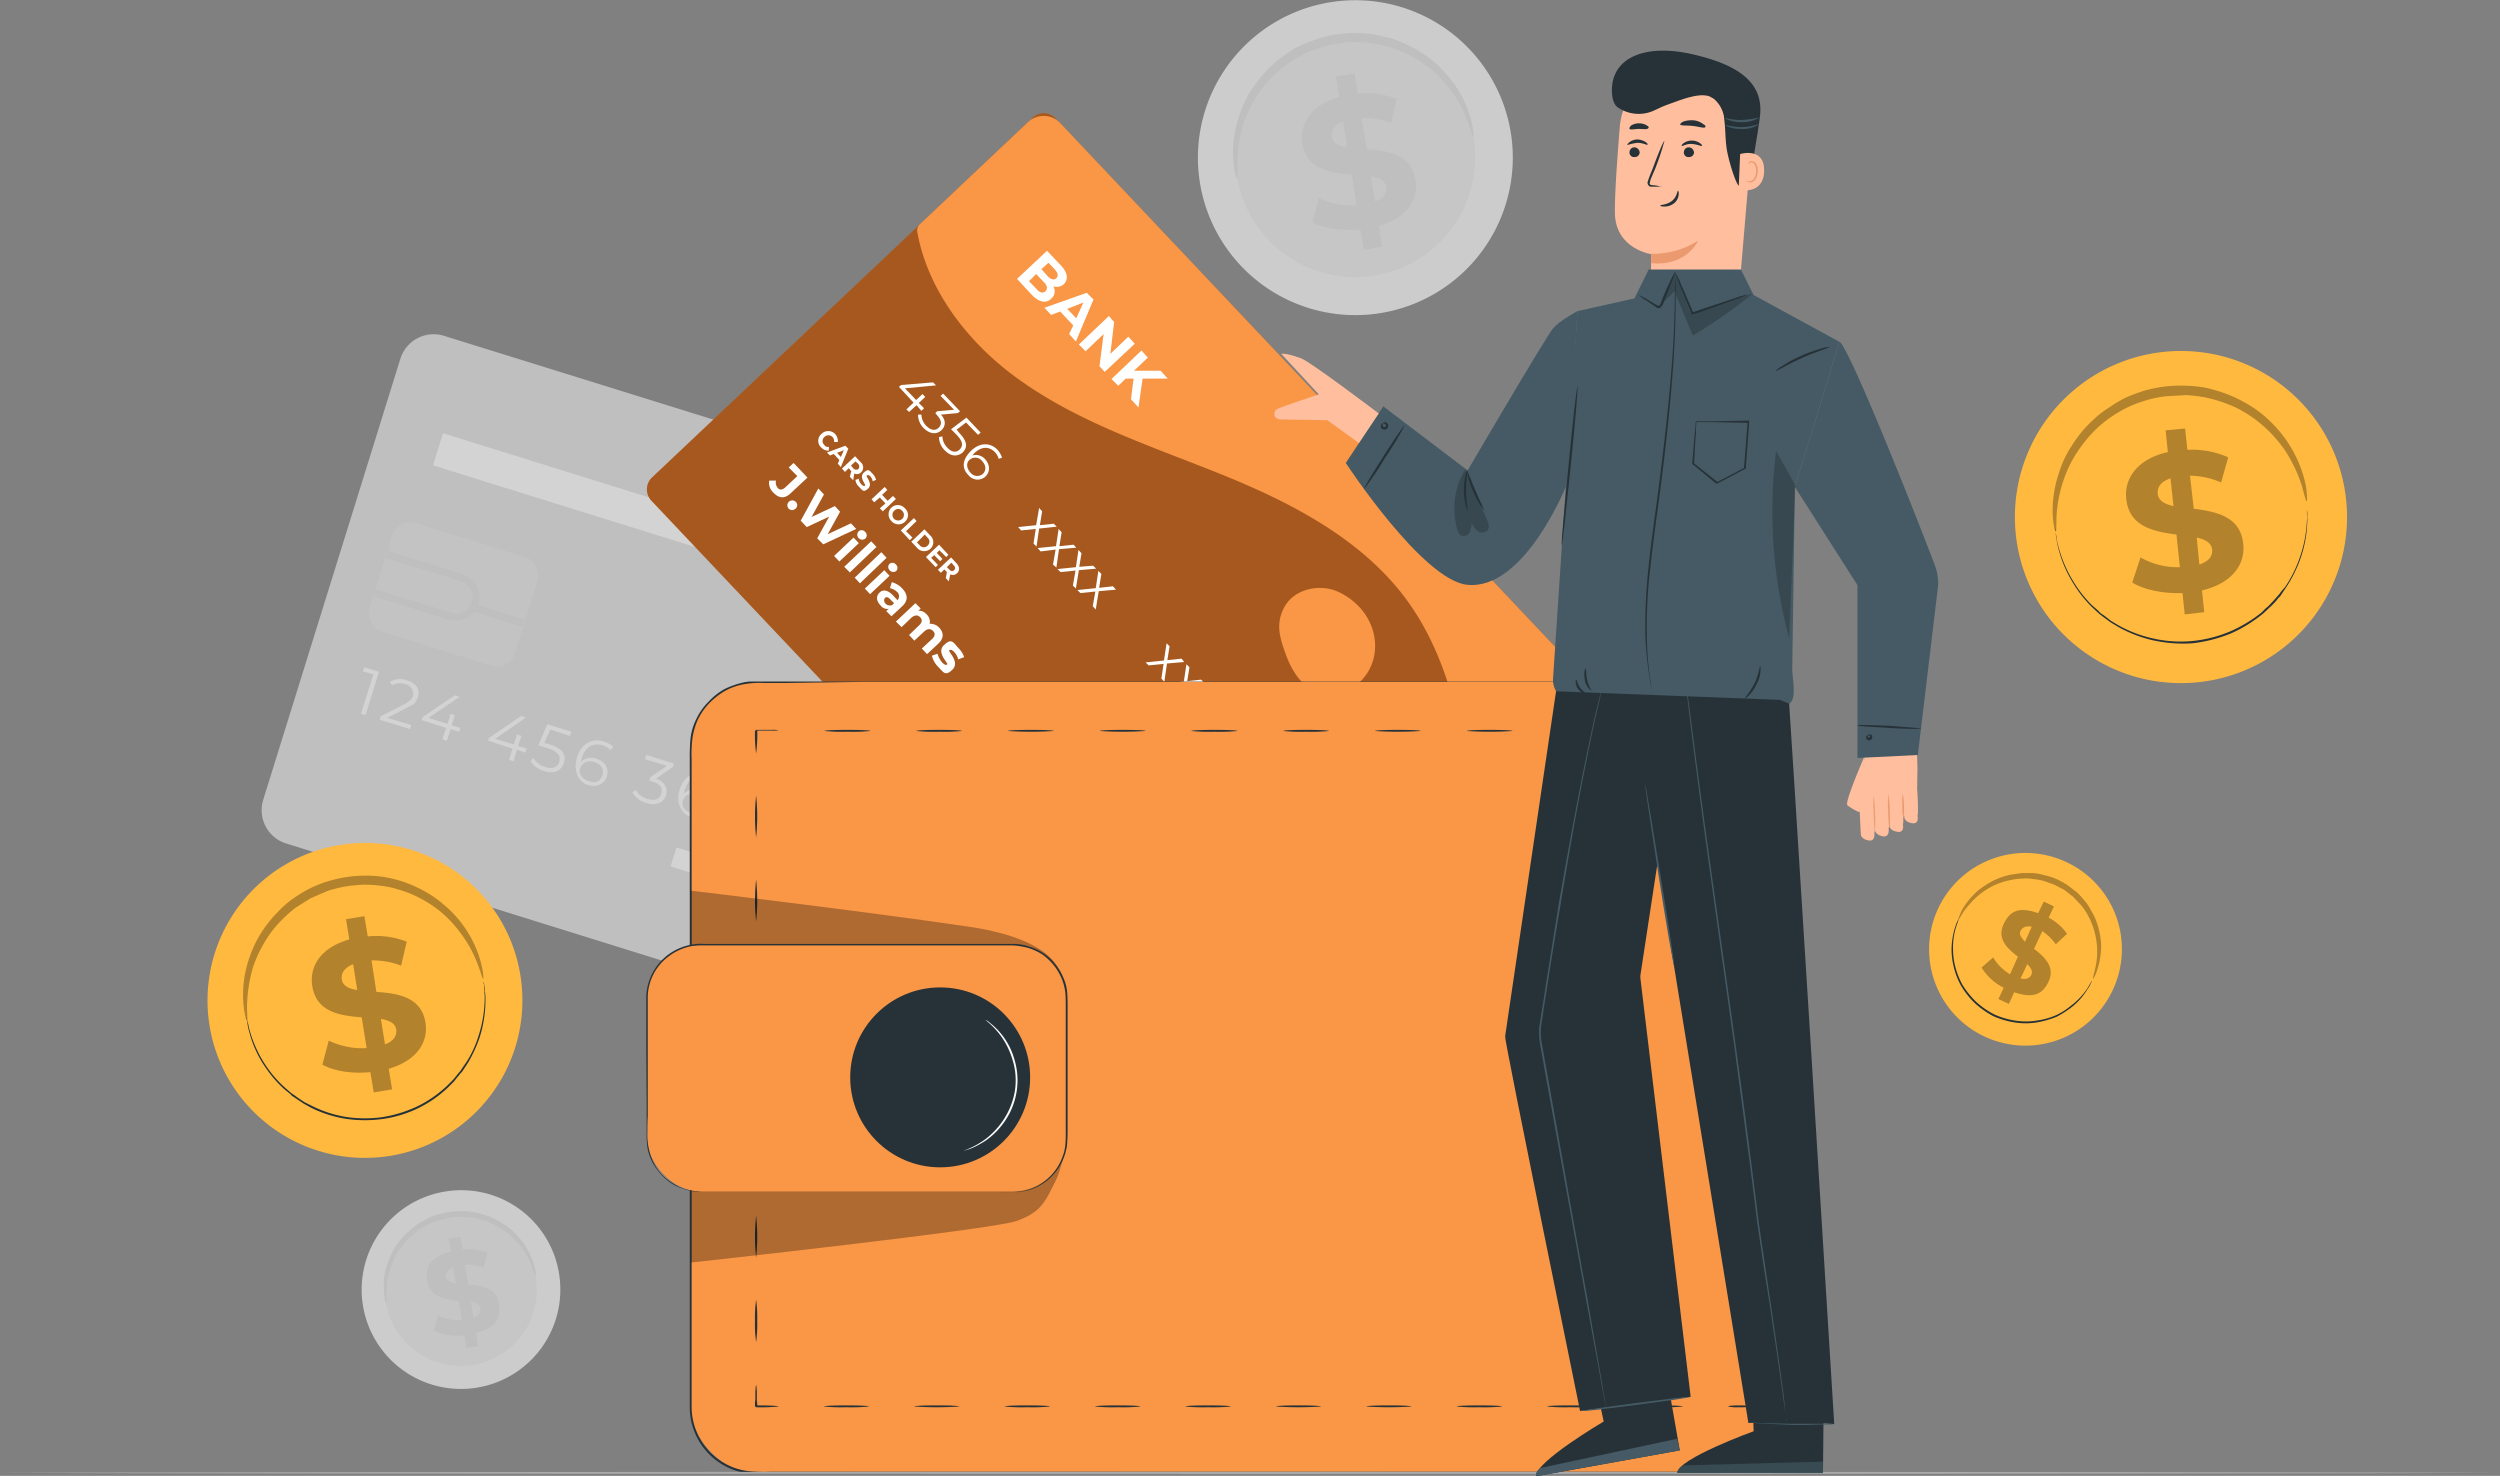 <svg xmlns="http://www.w3.org/2000/svg" viewBox="0 0 666.9 393.7"><rect x="0" y="0" width="666.9" height="393.7" fill="#808080" stroke="none"/><g id="Background_Complete" data-name="Background Complete"><g style="opacity:0.65"><path d="M444.6,91.2A42,42,0,1,1,397,55.8,42,42,0,0,1,444.6,91.2Z" transform="translate(-41.5 -55.3)" style="fill:#f5f5f5"/><path d="M434.7,92.6a32,32,0,1,1-36.3-27A32,32,0,0,1,434.7,92.6Z" transform="translate(-41.5 -55.3)" style="fill:#ebebeb"/><path d="M434.5,91.6c-.2.1-.5-1.3-1.4-3.6a31.6,31.6,0,0,0-5-9.2,35.5,35.5,0,0,0-5.1-5.2,31.9,31.9,0,0,0-7-4.3,28.6,28.6,0,0,0-4.1-1.5,34.1,34.1,0,0,0-4.6-1,35.9,35.9,0,0,0-4.7-.3,38.7,38.7,0,0,0-4.9.5,24.2,24.2,0,0,0-4.8,1.3,21.7,21.7,0,0,0-4.4,1.9,25.5,25.5,0,0,0-3.9,2.4,24.6,24.6,0,0,0-3.4,2.9,30.3,30.3,0,0,0-5.1,6.5,34,34,0,0,0-3,6.5,34.8,34.8,0,0,0-1.5,10.4c0,2.5.1,3.9-.1,3.9s-.6-1.3-.9-3.9a29.7,29.7,0,0,1,.9-10.9,33,33,0,0,1,2.8-7,34.5,34.5,0,0,1,5.3-7.1,25.9,25.9,0,0,1,3.5-3.1,30.7,30.7,0,0,1,4.2-2.8,34.5,34.5,0,0,1,4.8-2,29.6,29.6,0,0,1,5.1-1.4,32.7,32.7,0,0,1,5.3-.5,44.1,44.1,0,0,1,5.2.3l4.9,1.1a33.8,33.8,0,0,1,4.4,1.8,32.5,32.5,0,0,1,7.4,4.8,38,38,0,0,1,5.1,5.7,28.4,28.4,0,0,1,4.5,9.9C434.6,90.2,434.7,91.6,434.5,91.6Z" transform="translate(-41.5 -55.3)" style="fill:#e0e0e0"/><path d="M409.3,115.6l.9,5.5-4.9.8-.9-5.4c-4.9.5-9.8-.3-12.8-1.9l1.7-6.5a19.7,19.7,0,0,0,10.1,2l-1.3-8.2c-5.7-.5-12-1.3-13.2-8.3-.8-5.2,2.3-10.3,9.9-12.4l-.9-5.5,4.9-.8.9,5.4a22,22,0,0,1,10.4,1.4l-1.5,6.4a20.5,20.5,0,0,0-7.9-1.3l1.4,8.3c5.6.4,11.9,1.3,13,8.2C419.9,108.4,416.9,113.4,409.3,115.6Zm-8.4-20.9-1.1-7c-2.5,1-3.3,2.6-3,4.2S398.7,94.3,400.9,94.7Zm10.4,10.5c-.3-1.8-1.9-2.5-4.1-2.9l1.1,6.8C410.7,108.2,411.5,106.7,411.3,105.2Z" transform="translate(-41.5 -55.3)" style="fill:#e0e0e0"/></g><g style="opacity:0.65"><path d="M308.4,339.7,117.8,280.3a9.3,9.3,0,0,1-6.1-11.6L148.3,151a9.3,9.3,0,0,1,11.7-6.1l190.6,59.3a9.3,9.3,0,0,1,6.1,11.6L320,333.6A9.3,9.3,0,0,1,308.4,339.7Z" transform="translate(-41.5 -55.3)" style="fill:#e0e0e0"/><path d="M318.9,228.9a15,15,0,1,1-9.9-18.8A14.9,14.9,0,0,1,318.9,228.9Z" transform="translate(-41.5 -55.3)" style="fill:#fff"/><path d="M320,245.4a12.7,12.7,0,0,1-2.8-.6,15.7,15.7,0,0,1,9.3-29.9,15.6,15.6,0,0,1,10.3,19.6,15.2,15.2,0,0,1-7.6,9.2A15.7,15.7,0,0,1,320,245.4Zm3.7-29.9a14.4,14.4,0,0,0-6.1,28.1,14.1,14.1,0,0,0,11-1,14.6,14.6,0,0,0,7.1-8.5h0a14.6,14.6,0,0,0-9.5-18.1Z" transform="translate(-41.5 -55.3)" style="fill:#fff"/><path d="M142.6,234.5,139,246.1l-1.2-.4,3.3-10.5-2.8-.8.4-1.1Z" transform="translate(-41.5 -55.3)" style="fill:#fff"/><path d="M151.2,248.7l-.3,1.1-8.1-2.5.2-.9,6.3-3.2c1.7-.9,2.2-1.6,2.4-2.4s-.2-2.4-2-3a4.5,4.5,0,0,0-3.6.3l-.6-.9a5.2,5.2,0,0,1,4.6-.4c2.4.7,3.5,2.4,2.9,4.3s-1,2-3,3l-5.2,2.7Z" transform="translate(-41.5 -55.3)" style="fill:#fff"/><path d="M164,250.5l-2.3-.7-1,3.1-1.2-.4,1-3-6.5-2.1.2-.8,8.6-5.8,1.3.4-8.3,5.6,5.1,1.6.8-2.7,1.1.4-.8,2.7,2.3.7Z" transform="translate(-41.5 -55.3)" style="fill:#fff"/><path d="M181.7,256.1l-2.3-.8-.9,3.1-1.2-.4.9-3-6.5-2.1.3-.8,8.5-5.8,1.3.4-8.2,5.7,5,1.5.8-2.7,1.2.4-.9,2.7,2.3.7Z" transform="translate(-41.5 -55.3)" style="fill:#fff"/><path d="M191.9,258.8c-.6,2-2.4,3.1-5.2,2.2a6.3,6.3,0,0,1-3.7-2.7l.8-.8a5.1,5.1,0,0,0,3.2,2.4c1.9.7,3.3,0,3.7-1.4s-.2-2.7-3.1-3.6l-2.5-.8,2.4-5.6,6.4,2-.4,1.1-5.2-1.7-1.6,3.6,1.5.4C191.7,255,192.6,256.8,191.9,258.8Z" transform="translate(-41.5 -55.3)" style="fill:#fff"/><path d="M203.4,262.4c-.7,2.1-2.8,3-5.1,2.3s-4-3.6-2.9-7.3,4-5.3,7.1-4.3a5.1,5.1,0,0,1,2.6,1.5l-.8.8a4.4,4.4,0,0,0-2.1-1.3c-2.5-.7-4.6.4-5.5,3.5l-.3,1a3.9,3.9,0,0,1,4.2-.9C202.9,258.4,204,260.2,203.4,262.4Zm-1.2-.4c.5-1.5-.3-2.8-2.1-3.4s-3.3.2-3.8,1.6.3,2.8,2.3,3.5S201.7,263.6,202.2,262Z" transform="translate(-41.5 -55.3)" style="fill:#fff"/><path d="M219.2,267.4c-.6,1.9-2.5,3-5.3,2.1a6.1,6.1,0,0,1-3.7-2.8l.9-.7a4.9,4.9,0,0,0,3.1,2.4c2,.6,3.3.1,3.7-1.4s-.2-2.6-2.4-3.2l-.8-.3.3-.9,4.4-3-5.9-1.8.4-1.1,7.4,2.3-.3.9-4.5,3.1C218.9,263.9,219.7,265.6,219.2,267.4Z" transform="translate(-41.5 -55.3)" style="fill:#fff"/><path d="M230.8,270.9c-.7,2.2-2.8,3-5.1,2.3s-4-3.6-2.9-7.2,4-5.4,7.2-4.4a5.3,5.3,0,0,1,2.5,1.5l-.8.8a3.4,3.4,0,0,0-2.1-1.2c-2.4-.8-4.5.3-5.5,3.4l-.3,1a3.9,3.9,0,0,1,4.2-.9C230.3,266.9,231.5,268.8,230.8,270.9Zm-1.2-.3c.5-1.6-.3-2.9-2.1-3.4s-3.3.1-3.8,1.6.3,2.8,2.3,3.4S229.1,272.1,229.6,270.6Z" transform="translate(-41.5 -55.3)" style="fill:#fff"/><path d="M244,266.1l-.3.8-8.2,9.2-1.3-.4,8.1-9-6-1.8-.7,2.1-1.1-.3,1-3.3Z" transform="translate(-41.5 -55.3)" style="fill:#fff"/><path d="M260.5,271.2l-.3.9-8.1,9.2-1.3-.4,8-9-5.9-1.9-.7,2.2-1.2-.4,1-3.2Z" transform="translate(-41.5 -55.3)" style="fill:#fff"/><path d="M269.3,283.1c-.7,2.1-2.8,2.8-5.5,1.9s-4.1-2.6-3.5-4.7a3,3,0,0,1,3.1-2.1,2.7,2.7,0,0,1-1-3.1c.6-1.9,2.6-2.6,5-1.8s3.7,2.4,3.1,4.3a2.7,2.7,0,0,1-2.6,2A3,3,0,0,1,269.3,283.1Zm-1.2-.4c.4-1.4-.5-2.7-2.6-3.3s-3.5-.1-4,1.3.5,2.7,2.6,3.3S267.6,284.2,268.1,282.7Zm-2.3-4.3c1.8.6,3.1.1,3.5-1.1s-.5-2.5-2.2-3-3.1-.1-3.5,1.2S264,277.9,265.8,278.4Z" transform="translate(-41.5 -55.3)" style="fill:#fff"/><path d="M281.3,284c-1.2,3.9-4,5.3-7.1,4.3a5.6,5.6,0,0,1-2.6-1.5l.8-.8a3.7,3.7,0,0,0,2.1,1.2c2.5.8,4.6-.3,5.6-3.4.1-.3.1-.6.2-1a3.8,3.8,0,0,1-4.1.9c-2.3-.7-3.5-2.6-2.9-4.7a3.9,3.9,0,0,1,5.1-2.3C281.5,277.7,282.5,280.3,281.3,284Zm-.9-2.9c.4-1.2-.3-2.8-2.3-3.4a2.7,2.7,0,0,0-3.6,1.7c-.4,1.5.4,2.8,2.2,3.4S280,282.6,280.4,281.1Z" transform="translate(-41.5 -55.3)" style="fill:#fff"/><path d="M294.8,281.9l-3.6,11.6-1.2-.4,3.3-10.5-2.7-.8.3-1.1Z" transform="translate(-41.5 -55.3)" style="fill:#fff"/><path d="M303.5,296.1l-.4,1.1-8.1-2.5.3-.9,6.3-3.2c1.7-.9,2.1-1.6,2.4-2.4s-.3-2.4-2-3a4.4,4.4,0,0,0-3.6.3l-.6-1a5.5,5.5,0,0,1,4.6-.3c2.3.7,3.5,2.4,2.9,4.3s-1,2-3.1,3l-5.1,2.7Z" transform="translate(-41.5 -55.3)" style="fill:#fff"/><path d="M314.5,297.1c-.6,1.9-2.4,3-5.2,2.1a6.1,6.1,0,0,1-3.7-2.8l.8-.7a5.1,5.1,0,0,0,3.2,2.4c1.9.6,3.3.1,3.7-1.4s-.2-2.6-2.4-3.3l-.8-.2.3-.9,4.4-3-5.9-1.8.3-1.1,7.5,2.3-.3.9-4.6,3.1C314.3,293.6,315.1,295.2,314.5,297.1Z" transform="translate(-41.5 -55.3)" style="fill:#fff"/><rect x="264.9" y="249.7" width="5.3" height="97.01" transform="translate(-138.3 409.8) rotate(-72.7)" style="fill:#fff"/><rect x="284.4" y="290.4" width="5.3" height="49.76" transform="translate(-140.9 440.3) rotate(-72.7)" style="fill:#fff"/><g style="opacity:0.5"><rect x="142.2" y="198.7" width="40.7" height="30.41" rx="5" transform="translate(29.4 -94) rotate(17.3)" style="fill:#ebebeb"/></g><path d="M141.1,214.3l.6-1.8,20,6.2a4.4,4.4,0,1,0,2.6-8.4l-20-6.2.6-1.9,20,6.3a6.3,6.3,0,0,1,4.2,7.9,6.5,6.5,0,0,1-8,4.2Z" transform="translate(-41.5 -55.3)" style="fill:#e0e0e0"/><rect x="174" y="211" width="2" height="14.39" transform="matrix(0.3, -0.95, 0.95, 0.3, -127, 264.9)" style="fill:#e0e0e0"/><rect x="156" y="186.2" width="104.7" height="8.98" transform="translate(24.6 -108.6) rotate(17.3)" style="fill:#fff"/></g><g style="opacity:0.65"><path d="M190.7,395.5a26.5,26.5,0,1,1-30.1-22.4A26.4,26.4,0,0,1,190.7,395.5Z" transform="translate(-41.5 -55.3)" style="fill:#f5f5f5"/><path d="M184.5,396.4a20.3,20.3,0,1,1-23-17.1A20.3,20.3,0,0,1,184.5,396.4Z" transform="translate(-41.5 -55.3)" style="fill:#ebebeb"/><path d="M184.4,395.8a11.5,11.5,0,0,1-.9-2.4,25,25,0,0,0-3.2-5.8,20.7,20.7,0,0,0-7.6-5.9,11.7,11.7,0,0,0-2.6-1,15,15,0,0,0-2.9-.6,15.1,15.1,0,0,0-3-.2,15.5,15.5,0,0,0-3.1.3l-3.1.8a13.1,13.1,0,0,0-2.7,1.2,20.7,20.7,0,0,0-2.5,1.5l-2.2,1.9a19.5,19.5,0,0,0-5,8.2,20.2,20.2,0,0,0-1,6.6c0,1.5.1,2.4-.1,2.4s-.4-.8-.5-2.4a17.4,17.4,0,0,1,.5-6.9,26.3,26.3,0,0,1,1.8-4.5,22,22,0,0,1,3.3-4.4l2.3-2a14.5,14.5,0,0,1,2.6-1.7,20.2,20.2,0,0,1,3-1.4l3.3-.8a18.4,18.4,0,0,1,3.3-.3,12,12,0,0,1,3.3.2,15.5,15.5,0,0,1,3.1.7,13.6,13.6,0,0,1,2.8,1.1,22.2,22.2,0,0,1,4.7,3,25.9,25.9,0,0,1,3.2,3.6,18.8,18.8,0,0,1,2.9,6.3A5.3,5.3,0,0,1,184.4,395.8Z" transform="translate(-41.5 -55.3)" style="fill:#e0e0e0"/><path d="M168.5,410.9l.5,3.5-3.1.5-.5-3.4a15.8,15.8,0,0,1-8.2-1.2l1.1-4.1a12.3,12.3,0,0,0,6.4,1.2l-.8-5.1c-3.6-.3-7.6-.9-8.4-5.3s1.5-6.5,6.3-7.9l-.6-3.4,3.1-.5.6,3.4a14.3,14.3,0,0,1,6.6.9l-1,4a12.8,12.8,0,0,0-5-.8l.9,5.3c3.6.2,7.5.8,8.2,5.1S173.2,409.6,168.5,410.9Zm-5.4-13.2-.7-4.4c-1.5.6-2.1,1.6-1.9,2.6S161.7,397.5,163.1,397.7Zm6.6,6.6c-.2-1.1-1.2-1.5-2.6-1.8l.7,4.3C169.3,406.2,169.8,405.3,169.7,404.3Z" transform="translate(-41.5 -55.3)" style="fill:#e0e0e0"/></g></g><g id="Credit_Card" data-name="Credit Card"><path d="M370,352.5,215.2,188.8a4.4,4.4,0,0,1,.2-6.1L317,86.7a4.2,4.2,0,0,1,6.1.2L477.8,250.6a4.3,4.3,0,0,1-.1,6.1l-101.6,96A4.4,4.4,0,0,1,370,352.5Z" transform="translate(-41.5 -55.3)" style="fill:#ed7d2b"/><g style="opacity:0.3"><path d="M370,352.5,215.2,188.8a4.4,4.4,0,0,1,.2-6.1L317,86.7a4.2,4.2,0,0,1,6.1.2L477.8,250.6a4.3,4.3,0,0,1-.1,6.1l-101.6,96A4.4,4.4,0,0,1,370,352.5Z" transform="translate(-41.5 -55.3)"/></g><path d="M476.7,249.4,324.2,88a6.1,6.1,0,0,0-8.4-.2l-28.9,27.3a2.3,2.3,0,0,0-.7,2.1c2.9,16.2,14.4,30.6,28.2,40.1,16.6,11.6,36.3,17.7,55,25.4s37.5,17.9,48.8,34.7,13.1,35.7,18.4,54a117.7,117.7,0,0,0,5.5,14.6,2.4,2.4,0,0,0,3.8.7l30.6-28.9A5.9,5.9,0,0,0,476.7,249.4Z" transform="translate(-41.5 -55.3)" style="fill:#f99746"/><path d="M321.9,135c-1.3,1.3-3.2,1-5.2-1.1l-3.9-4.2,8-7.5,3.7,3.9c1.9,2,2,3.8.8,5a2.9,2.9,0,0,1-2.8.6A2.6,2.6,0,0,1,321.9,135Zm-.7-9.6-1.9,1.7L321,129c.9.9,1.7,1.1,2.3.5s.4-1.4-.4-2.3Zm-.8,7.6c.6-.7.5-1.5-.4-2.4l-2.1-2.2-1.9,1.9,2,2.1Q319.3,133.9,320.4,133Z" transform="translate(-41.5 -55.3)" style="fill:#fff"/><path d="M327.8,142.1l-3.5-3.7-2.4.9-1.8-1.9,11.3-4,1.8,1.8-4.7,11.2-1.8-2Zm.8-1.9,1.9-4.2-4.3,1.7Z" transform="translate(-41.5 -55.3)" style="fill:#fff"/><path d="M344.2,147l-8,7.5-1.4-1.5,1.1-8.6-4.8,4.6-1.8-1.8,8-7.6,1.4,1.6-1,8.5,4.8-4.6Z" transform="translate(-41.5 -55.3)" style="fill:#fff"/><path d="M343.9,156.3h-2.1l-2,1.9-1.8-1.8,8-7.6,1.7,1.9-3.7,3.5h7.1l1.9,2.1h-6.7l-1.1,7.7-2-2.2Z" transform="translate(-41.5 -55.3)" style="fill:#fff"/><path d="M287.3,164.9l-1.3-1.5-2,1.8-.7-.7,1.9-1.8-3.9-4.2.6-.5,8.5-.7.8.8-8.3.8,3,3.1,1.7-1.6.7.8-1.7,1.6,1.4,1.4Z" transform="translate(-41.5 -55.3)" style="fill:#fff"/><path d="M292.6,170.1c-1.2,1.1-3,1.1-4.7-.6a5,5,0,0,1-1.5-3.6h.9a4.4,4.4,0,0,0,1.3,3c1.2,1.2,2.4,1.4,3.3.5s.8-2-.4-3.3l-.5-.6.5-.5,4.5-.4-3.6-3.7.7-.6,4.5,4.7-.6.5-4.5.4C293.9,167.4,293.8,169,292.6,170.1Z" transform="translate(-41.5 -55.3)" style="fill:#fff"/><path d="M298.3,176c-1.3,1.1-3.1,1.2-4.8-.6a4.9,4.9,0,0,1-1.5-3.5l.9-.2a4.4,4.4,0,0,0,1.3,3c1.2,1.3,2.4,1.4,3.3.5s1-2-.8-3.9l-1.5-1.5,4.1-3.1,3.8,4-.7.6-3.2-3.3-2.5,1.9.8,1C299.6,173.1,299.6,174.7,298.3,176Z" transform="translate(-41.5 -55.3)" style="fill:#fff"/><path d="M304.4,182.4a3.1,3.1,0,0,1-4.6-.4c-1.9-1.9-1.5-4.3.8-6.5s5.1-2.2,7-.2a5.7,5.7,0,0,1,1.2,2.1l-.9.3a4.1,4.1,0,0,0-1-1.8c-1.5-1.5-3.5-1.6-5.5.3l-.5.6a3.3,3.3,0,0,1,3.4,1C305.6,179.3,305.7,181.1,304.4,182.4Zm-.7-.7c.9-.9.9-2.2-.2-3.4a2.3,2.3,0,0,0-3.4-.3c-.8.7-.9,2.1.3,3.4A2.3,2.3,0,0,0,303.7,181.7Z" transform="translate(-41.5 -55.3)" style="fill:#fff"/><path d="M317.2,200.3l.6-3.9-3.9.4-.8-.9,4.8-.5.8-4.6.8.9-.6,3.7,3.7-.4.8.8-4.7.5-.7,4.8Z" transform="translate(-41.5 -55.3)" style="fill:#fff"/><path d="M322.4,205.9l.7-4-4,.5-.8-.9,4.9-.5.7-4.6.8.9-.6,3.7,3.8-.4.7.8-4.6.4-.7,4.9Z" transform="translate(-41.5 -55.3)" style="fill:#fff"/><path d="M327.7,211.5l.7-4-4,.4-.8-.8,4.9-.5.7-4.6.8.9-.6,3.6,3.7-.3.8.8-4.6.4-.8,4.9Z" transform="translate(-41.5 -55.3)" style="fill:#fff"/><path d="M333,217l.7-3.9-4,.4-.8-.8,4.9-.5.7-4.6.8.8-.6,3.7,3.7-.4.8.9-4.6.4-.8,4.9Z" transform="translate(-41.5 -55.3)" style="fill:#fff"/><path d="M351.3,236.3l.6-3.9-4,.4-.8-.8,4.9-.5.7-4.6.8.8-.6,3.7,3.8-.4.7.9-4.6.4-.7,4.9Z" transform="translate(-41.5 -55.3)" style="fill:#fff"/><path d="M356.5,241.9l.7-3.9-4,.4-.8-.8,4.9-.5.7-4.6.8.8-.6,3.7,3.7-.4.8.8-4.6.5-.8,4.9Z" transform="translate(-41.5 -55.3)" style="fill:#fff"/><path d="M361.8,247.5l.7-3.9-4,.4-.8-.8,4.9-.5.7-4.6.8.8-.6,3.7,3.7-.4.8.8-4.6.5-.8,4.9Z" transform="translate(-41.5 -55.3)" style="fill:#fff"/><path d="M367.1,253.1l.6-3.9-3.9.4-.8-.9,4.9-.4.7-4.6.8.8-.6,3.7,3.7-.4.8.8-4.7.5-.7,4.8Z" transform="translate(-41.5 -55.3)" style="fill:#fff"/><path d="M390.8,263.5l-7.3,6.9-.7-.7,6.6-6.3-1.6-1.8.7-.6Z" transform="translate(-41.5 -55.3)" style="fill:#fff"/><path d="M391.8,275c-1.2,1.2-3,1.2-4.7-.6a4.8,4.8,0,0,1-1.5-3.5l.9-.2a4.9,4.9,0,0,0,1.3,3.1c1.2,1.2,2.4,1.3,3.3.4s.8-1.9-.4-3.3l-.5-.5.5-.6,4.5-.3-3.6-3.8.7-.6,4.5,4.7-.6.5-4.5.4C393.1,272.3,393,273.9,391.8,275Z" transform="translate(-41.5 -55.3)" style="fill:#fff"/><path d="M398.5,282.5l-1.4-1.5-1.9,1.8-.7-.7,1.9-1.8-3.9-4.2.6-.5,8.5-.7.8.8-8.3.8,3,3.1,1.7-1.6.7.8-1.7,1.6,1.4,1.4Z" transform="translate(-41.5 -55.3)" style="fill:#fff"/><path d="M402.6,289.3l-.7.6-4.8-5.1.5-.5,5.9.2c1.6.1,2.2-.2,2.7-.7s.8-1.9-.2-3a3.2,3.2,0,0,0-2.7-1.2v-1a4.5,4.5,0,0,1,3.5,1.6c1.4,1.5,1.5,3.1.3,4.3s-1.5,1-3.4,1l-4.8-.2Z" transform="translate(-41.5 -55.3)" style="fill:#fff"/><path d="M260.7,171a2.5,2.5,0,0,1,3.6.1,2.8,2.8,0,0,1,.7,2.1h-1a1.6,1.6,0,0,0-.4-1.3,1.5,1.5,0,0,0-2.2,0,1.4,1.4,0,0,0,0,2.1,1.1,1.1,0,0,0,1.2.5v1a2.4,2.4,0,0,1-2-.8A2.4,2.4,0,0,1,260.7,171Z" transform="translate(-41.5 -55.3)" style="fill:#fff"/><path d="M265.4,178l-1.5-1.6-1,.4-.8-.8,4.9-1.8.8.8-2,4.9-.8-.9Zm.4-.8.8-1.8-1.8.7Z" transform="translate(-41.5 -55.3)" style="fill:#fff"/><path d="M268.2,182.5l.4-1.6h-.1l-.6-.7-1,1-.8-.9,3.5-3.3,1.5,1.6a1.8,1.8,0,0,1,.1,2.7,1.5,1.5,0,0,1-1.8.3l-.3,1.8Zm2.2-3.5-.7-.6-1.2,1.1.6.7a1,1,0,0,0,1.4.2A1.1,1.1,0,0,0,270.4,179Z" transform="translate(-41.5 -55.3)" style="fill:#fff"/><path d="M269.7,183.3l.9-.3a2.3,2.3,0,0,0,.7,1.5c.4.5.8.5,1,.3s-1.7-2.2-.4-3.4,1.5-.6,2.5.4a3.7,3.7,0,0,1,.8,1.5l-.9.4a2.6,2.6,0,0,0-.6-1.3c-.4-.4-.8-.5-1-.2s1.7,2.2.4,3.4-1.5.5-2.5-.5A2.8,2.8,0,0,1,269.7,183.3Z" transform="translate(-41.5 -55.3)" style="fill:#fff"/><path d="M280.5,188.4l-3.5,3.3-.8-.8,1.5-1.3-1.5-1.6-1.5,1.3-.7-.8,3.5-3.3.7.8-1.4,1.3,1.5,1.6,1.4-1.3Z" transform="translate(-41.5 -55.3)" style="fill:#fff"/><path d="M279.3,190.7a2.5,2.5,0,0,1,3.6.2,2.4,2.4,0,0,1,0,3.6,2.5,2.5,0,0,1-3.6-.2A2.5,2.5,0,0,1,279.3,190.7Zm2.9,3a1.5,1.5,0,0,0,0-2.1,1.4,1.4,0,0,0-2.1-.1,1.5,1.5,0,0,0-.1,2.2A1.6,1.6,0,0,0,282.2,193.7Z" transform="translate(-41.5 -55.3)" style="fill:#fff"/><path d="M285.3,193.5l.7.8-2.8,2.7,1.7,1.7-.7.7-2.4-2.6Z" transform="translate(-41.5 -55.3)" style="fill:#fff"/><path d="M288.1,196.5l1.5,1.6a2.4,2.4,0,0,1,.1,3.6,2.5,2.5,0,0,1-3.6-.3l-1.5-1.6Zm-1.3,4.2a1.4,1.4,0,0,0,2.1.2,1.4,1.4,0,0,0,0-2.2l-.7-.8-2.1,2.1Z" transform="translate(-41.5 -55.3)" style="fill:#fff"/><path d="M291.7,206l-.6.6-2.6-2.7,3.5-3.3,2.5,2.7-.6.6-1.8-1.8-.7.7,1.5,1.6-.6.6-1.6-1.6-.8.7Z" transform="translate(-41.5 -55.3)" style="fill:#fff"/><path d="M293.8,209.5l.3-1.6h0l-.7-.7-.9.9-.8-.8,3.5-3.3,1.4,1.5c.9.9,1,2,.2,2.7a1.5,1.5,0,0,1-1.8.3l-.4,1.9Zm2.1-3.4-.6-.7-1.2,1.2.6.6c.5.5.9.6,1.3.2S296.4,206.6,295.9,206.1Z" transform="translate(-41.5 -55.3)" style="fill:#fff"/><path d="M246.7,183.5h1.8a2.3,2.3,0,0,0,.5,2c.6.6,1.2.5,2-.2l3.2-3-2.3-2.3,1.3-1.2,3.7,3.9-4.4,4.1c-1.6,1.6-3.2,1.5-4.7-.1A3.5,3.5,0,0,1,246.7,183.5Z" transform="translate(-41.5 -55.3)" style="fill:#fff"/><path d="M252,189.1a1.3,1.3,0,0,1,1.8.1,1.2,1.2,0,0,1-.1,1.8,1.3,1.3,0,0,1-1.8,0A1.3,1.3,0,0,1,252,189.1Z" transform="translate(-41.5 -55.3)" style="fill:#fff"/><path d="M269.9,196.4l-8.8,4.1-1.6-1.6,3.2-5.8-6,2.8-1.6-1.7,4.7-8.6,1.5,1.6-3.3,6,6.2-2.9,1.4,1.5-3.3,6,6.2-2.9Z" transform="translate(-41.5 -55.3)" style="fill:#fff"/><path d="M270.6,197a1.2,1.2,0,0,1,1.7.2,1.2,1.2,0,0,1,.1,1.7,1.3,1.3,0,0,1-1.8-1.9Zm-1.4,1.7,1.4,1.5-5.2,4.9-1.4-1.5Z" transform="translate(-41.5 -55.3)" style="fill:#fff"/><path d="M273.9,199.7l1.4,1.5-7.1,6.8-1.5-1.5Z" transform="translate(-41.5 -55.3)" style="fill:#fff"/><path d="M276.6,202.6l1.4,1.5-7.1,6.8-1.4-1.5Z" transform="translate(-41.5 -55.3)" style="fill:#fff"/><path d="M278.8,205.7a1.2,1.2,0,0,1,1.7.2,1.2,1.2,0,0,1,.1,1.7,1.3,1.3,0,0,1-1.8-.2A1.2,1.2,0,0,1,278.8,205.7Zm-1.4,1.7,1.4,1.5-5.2,4.9-1.4-1.5Z" transform="translate(-41.5 -55.3)" style="fill:#fff"/><path d="M282.2,217l-2.9,2.7-1.4-1.4.7-.6a2.2,2.2,0,0,1-2.2-.9c-1.2-1.2-1.2-2.5-.3-3.4s2.2-.8,3.7.8l1.1,1.2a1.5,1.5,0,0,0-.1-2.2,3.9,3.9,0,0,0-1.9-1l.5-1.6a5.9,5.9,0,0,1,2.8,1.7C283.7,213.9,283.8,215.5,282.2,217Zm-2.7-.3.5-.5-1-1c-.6-.7-1.1-.7-1.4-.4s-.4.9.1,1.5A1.6,1.6,0,0,0,279.5,216.7Z" transform="translate(-41.5 -55.3)" style="fill:#fff"/><path d="M291.8,227l-3,2.8-1.4-1.5,2.7-2.5c.9-.8.9-1.6.3-2.2s-1.5-.7-2.4.2l-2.6,2.4-1.4-1.5,2.7-2.6q1.2-1.2.3-2.1c-.6-.7-1.5-.7-2.4.1l-2.6,2.5-1.5-1.5,5.2-4.9,1.4,1.4-.6.6a2.8,2.8,0,0,1,2.2,1,2.7,2.7,0,0,1,.8,2.5,3.2,3.2,0,0,1,2.6,1.1C293.2,224,293.4,225.5,291.8,227Z" transform="translate(-41.5 -55.3)" style="fill:#fff"/><path d="M290.1,230.2l1.5-.5a6.4,6.4,0,0,0,1.2,2.3c.7.7,1.1.8,1.4.5s-3-3.1-.9-5.1,2.5-.7,3.9.8a6.3,6.3,0,0,1,1.5,2.4l-1.6.6a3.9,3.9,0,0,0-1-1.9c-.6-.7-1.1-.8-1.4-.5s2.9,3.1.9,5.1-2.5.6-4-.9A6,6,0,0,1,290.1,230.2Z" transform="translate(-41.5 -55.3)" style="fill:#fff"/><path d="M349.8,288c2.3-2.1,4.7-2,6.2-.4s1.5,4.1-.7,6.2-4.6,2.1-6.2.4S347.6,290.1,349.8,288Zm4,4.3c1.5-1.5,1.7-2.6.9-3.4s-1.8-.7-3.4.7-1.6,2.6-.9,3.4S352.3,293.7,353.8,292.3Z" transform="translate(-41.5 -55.3)" style="fill:#fff"/><path d="M360,301.3a3.1,3.1,0,0,1-4.6-.4c-1.8-1.9-1.7-4.1.5-6.2s4.9-2,6.8,0A4.5,4.5,0,0,1,364,297l-1.6.5a2.9,2.9,0,0,0-.9-1.5,2.3,2.3,0,0,0-3.7-.1,2.9,2.9,0,0,1,2.1,1.1A2.9,2.9,0,0,1,360,301.3Zm-1.5-1.4a1.6,1.6,0,1,0-2-.2A1.4,1.4,0,0,0,358.5,299.9Z" transform="translate(-41.5 -55.3)" style="fill:#fff"/><path d="M369,298.8l1.2,1.3-12,5.4-1.3-1.3Z" transform="translate(-41.5 -55.3)" style="fill:#fff"/><path d="M368.1,311.6l-1.3,1.2-4.8-5.1,1-1,4.9.3c1.2.1,1.6-.2,1.9-.5s.5-1.1-.1-1.8a2.4,2.4,0,0,0-2-.8l-.4-1.8a4.3,4.3,0,0,1,3.8,1.5c1.4,1.5,1.6,3.2.4,4.4a3.6,3.6,0,0,1-3.2.8h-2.9Z" transform="translate(-41.5 -55.3)" style="fill:#fff"/><path d="M374.6,318.1l-1-1.1-1.5,1.4-1.4-1.5,1.4-1.4-3.4-3.6,1-1,7.3-.9,1.6,1.7-6.9.9,1.7,1.8,1.3-1.2,1.4,1.5-1.3,1.1,1.1,1.1Z" transform="translate(-41.5 -55.3)" style="fill:#fff"/><path d="M406.2,234.9c3.8-5.9,2.3-13.6-2.8-18.4a18.1,18.1,0,0,0-5.3-3.5c-4.9-2-11.3-.5-13.9,4.1s-1.2,8.5.2,12.5,4,8.6,8.2,10.3,8.9.1,12-3A15.6,15.6,0,0,0,406.2,234.9Z" transform="translate(-41.5 -55.3)" style="fill:#f99746"/></g><g id="Wallet"><rect x="184.2" y="181.9" width="290.6" height="210.91" rx="17.4" style="fill:#f99746"/><path d="M250.7,237.5h-5.3a23.3,23.3,0,0,0-5.3.3,16.4,16.4,0,0,0-5,1.7,19.7,19.7,0,0,0-4.3,3.3,16.7,16.7,0,0,0-3.1,4.4,18.3,18.3,0,0,0-1.5,5.2,33.3,33.3,0,0,0-.2,5.5V430.7a17.3,17.3,0,0,0,4.3,11.3,16.9,16.9,0,0,0,10.6,5.7,41.5,41.5,0,0,0,6.1.2H497.5a24.9,24.9,0,0,0,4.7-.4,15.5,15.5,0,0,0,4.3-1.4,14.3,14.3,0,0,0,2.1-1.2l1.8-1.4a18.7,18.7,0,0,0,2.9-3.4,16.5,16.5,0,0,0,2.8-8.5c.1-12,.1-23.5.1-34.5,0-44,0-79.6.1-104.3V257.2c.1-1.6.1-2.5.1-2.5v9.9c0,6.5,0,16,.1,28.3,0,24.7,0,60.3.1,104.3-.1,11,0,22.5-.1,34.6a16.9,16.9,0,0,1-2.8,8.6,17.3,17.3,0,0,1-3.1,3.5,13,13,0,0,1-1.8,1.5,13.9,13.9,0,0,1-2.1,1.1,17.2,17.2,0,0,1-4.5,1.6,24.8,24.8,0,0,1-4.7.3H247c-2,0-4.1.1-6.2-.1a17.8,17.8,0,0,1-15.3-17.6V257.9a52.4,52.4,0,0,1,.2-5.6,15.6,15.6,0,0,1,1.6-5.3,16,16,0,0,1,3.2-4.5,17.4,17.4,0,0,1,4.3-3.4,24.7,24.7,0,0,1,5.2-1.8l1.3-.2H500.8l1.8.3,1.8.5a16.4,16.4,0,0,1,5.7,3.1,22,22,0,0,1,3.6,4.1,17.6,17.6,0,0,1,2.5,6.9,14.2,14.2,0,0,1,.1,1.9,2.8,2.8,0,0,1,.1.6,1.5,1.5,0,0,1-.1-.6,7.2,7.2,0,0,0-.2-1.9,17.3,17.3,0,0,0-6.1-10.9,17.2,17.2,0,0,0-5.7-3.1l-1.7-.5-1.9-.3h-229" transform="translate(-41.5 -55.3)" style="fill:#263238"/><path d="M506.2,250.3c0-.2,1.3-.3,3-.3s3,.1,3,.3a12.4,12.4,0,0,1-3,.2A11.7,11.7,0,0,1,506.2,250.3Z" transform="translate(-41.5 -55.3)" style="fill:#263238"/><path d="M481.7,250.3c0-.2,2.8-.3,6.1-.3s6.1.1,6.1.3a48.6,48.6,0,0,1-6.1.2A49.9,49.9,0,0,1,481.7,250.3Z" transform="translate(-41.5 -55.3)" style="fill:#263238"/><path d="M457.2,250.3c0-.2,2.8-.3,6.2-.3s6.1.1,6.1.3a49.9,49.9,0,0,1-6.1.2A50.9,50.9,0,0,1,457.2,250.3Z" transform="translate(-41.5 -55.3)" style="fill:#263238"/><path d="M432.8,250.3c0-.2,2.7-.3,6.1-.3s6.1.1,6.1.3a93.1,93.1,0,0,1-12.2,0Z" transform="translate(-41.5 -55.3)" style="fill:#263238"/><path d="M408.3,250.3c0-.2,2.7-.3,6.1-.3s6.1.1,6.1.3a93.1,93.1,0,0,1-12.2,0Z" transform="translate(-41.5 -55.3)" style="fill:#263238"/><path d="M383.8,250.3c0-.2,2.8-.3,6.1-.3s6.1.1,6.1.3a48.6,48.6,0,0,1-6.1.2A49.9,49.9,0,0,1,383.8,250.3Z" transform="translate(-41.5 -55.3)" style="fill:#263238"/><path d="M359.3,250.3c0-.2,2.8-.3,6.2-.3s6.1.1,6.1.3a49.9,49.9,0,0,1-6.1.2A50.9,50.9,0,0,1,359.3,250.3Z" transform="translate(-41.5 -55.3)" style="fill:#263238"/><path d="M334.9,250.3c0-.2,2.7-.3,6.1-.3s6.1.1,6.1.3a93.1,93.1,0,0,1-12.2,0Z" transform="translate(-41.5 -55.3)" style="fill:#263238"/><path d="M310.4,250.3c0-.2,2.7-.3,6.1-.3s6.1.1,6.1.3a93.1,93.1,0,0,1-12.2,0Z" transform="translate(-41.5 -55.3)" style="fill:#263238"/><path d="M285.9,250.3c0-.2,2.7-.3,6.1-.3s6.1.1,6.1.3a48.6,48.6,0,0,1-6.1.2A48.6,48.6,0,0,1,285.9,250.3Z" transform="translate(-41.5 -55.3)" style="fill:#263238"/><path d="M261.4,250.3c0-.2,2.8-.3,6.2-.3s6.1.1,6.1.3a49.9,49.9,0,0,1-6.1.2A50.9,50.9,0,0,1,261.4,250.3Z" transform="translate(-41.5 -55.3)" style="fill:#263238"/><path d="M243.2,256.3a37.9,37.9,0,0,1-.3-6l.3-.3h4.2a4,4,0,0,1,1.8.2h-6c.1-.1-.3.3.3-.2A37.9,37.9,0,0,1,243.2,256.3Z" transform="translate(-41.5 -55.3)" style="fill:#263238"/><path d="M243.2,278.7a52.4,52.4,0,0,1,0-11.2,52.4,52.4,0,0,1,0,11.2Z" transform="translate(-41.5 -55.3)" style="fill:#263238"/><path d="M243.2,301.1a52.4,52.4,0,0,1,0-11.2,52.4,52.4,0,0,1,0,11.2Z" transform="translate(-41.5 -55.3)" style="fill:#263238"/><path d="M243.2,323.5a52.4,52.4,0,0,1,0-11.2,52.4,52.4,0,0,1,0,11.2Z" transform="translate(-41.5 -55.3)" style="fill:#263238"/><path d="M243.2,346a52.4,52.4,0,0,1,0-11.2,52.4,52.4,0,0,1,0,11.2Z" transform="translate(-41.5 -55.3)" style="fill:#263238"/><path d="M243.2,368.4a52.4,52.4,0,0,1,0-11.2,52.4,52.4,0,0,1,0,11.2Z" transform="translate(-41.5 -55.3)" style="fill:#263238"/><path d="M243.2,390.8a52.4,52.4,0,0,1,0-11.2,52.4,52.4,0,0,1,0,11.2Z" transform="translate(-41.5 -55.3)" style="fill:#263238"/><path d="M243.2,413.3a32.8,32.8,0,0,1-.3-5.6,34.6,34.6,0,0,1,.3-5.7,34.6,34.6,0,0,1,.3,5.7A32.8,32.8,0,0,1,243.2,413.3Z" transform="translate(-41.5 -55.3)" style="fill:#263238"/><path d="M249.2,430.5a47.6,47.6,0,0,1-6,.2c-.5-.5-.1-.1-.3-.2h0v-.9c0-.4.1-.8.1-1.2v-1.9c.1-1.1.1-1.7.2-1.7s.1.6.2,1.7v1.9a4.9,4.9,0,0,0,.1,1.2v.9h0l-.3-.3C246.5,430.2,249.2,430.3,249.2,430.5Z" transform="translate(-41.5 -55.3)" style="fill:#263238"/><path d="M273.3,430.5a47.6,47.6,0,0,1-6,.2,47.6,47.6,0,0,1-6-.2c0-.2,2.7-.3,6-.3S273.3,430.3,273.3,430.5Z" transform="translate(-41.5 -55.3)" style="fill:#263238"/><path d="M297.4,430.5a90.1,90.1,0,0,1-12,0c0-.2,2.7-.3,6-.3S297.4,430.3,297.4,430.5Z" transform="translate(-41.5 -55.3)" style="fill:#263238"/><path d="M321.6,430.5a48.6,48.6,0,0,1-6.1.2,47.6,47.6,0,0,1-6-.2c0-.2,2.7-.3,6-.3S321.6,430.3,321.6,430.5Z" transform="translate(-41.5 -55.3)" style="fill:#263238"/><path d="M345.7,430.5a47.6,47.6,0,0,1-6,.2,48.6,48.6,0,0,1-6.1-.2c0-.2,2.7-.3,6.1-.3S345.7,430.3,345.7,430.5Z" transform="translate(-41.5 -55.3)" style="fill:#263238"/><path d="M369.8,430.5a47.6,47.6,0,0,1-6,.2,48.6,48.6,0,0,1-6.1-.2c0-.2,2.7-.3,6.1-.3S369.8,430.3,369.8,430.5Z" transform="translate(-41.5 -55.3)" style="fill:#263238"/><path d="M393.9,430.5a90.1,90.1,0,0,1-12,0c0-.2,2.7-.3,6-.3S393.9,430.3,393.9,430.5Z" transform="translate(-41.5 -55.3)" style="fill:#263238"/><path d="M418,430.5a90.1,90.1,0,0,1-12,0c0-.2,2.7-.3,6-.3S418,430.3,418,430.5Z" transform="translate(-41.5 -55.3)" style="fill:#263238"/><path d="M442.2,430.5a48.6,48.6,0,0,1-6.1.2,47.6,47.6,0,0,1-6-.2c0-.2,2.7-.3,6-.3S442.2,430.3,442.2,430.5Z" transform="translate(-41.5 -55.3)" style="fill:#263238"/><path d="M466.3,430.5a47.6,47.6,0,0,1-6,.2,48.6,48.6,0,0,1-6.1-.2c0-.2,2.7-.3,6.1-.3S466.3,430.3,466.3,430.5Z" transform="translate(-41.5 -55.3)" style="fill:#263238"/><path d="M490.4,430.5a47.6,47.6,0,0,1-6,.2,48.6,48.6,0,0,1-6.1-.2c0-.2,2.7-.3,6.1-.3S490.4,430.3,490.4,430.5Z" transform="translate(-41.5 -55.3)" style="fill:#263238"/><path d="M508.5,430.5a12.4,12.4,0,0,1-3,.2,11.7,11.7,0,0,1-3-.2c0-.2,1.3-.3,3-.3S508.5,430.3,508.5,430.5Z" transform="translate(-41.5 -55.3)" style="fill:#263238"/><g style="opacity:0.3"><path d="M326,354.2s.1,10-2.9,16.1-4.1,8.4-10.4,10.7-86.9,11.1-86.9,11.1V364.9Z" transform="translate(-41.5 -55.3)"/></g><g style="opacity:0.3"><path d="M324.6,316.5s.9-10.2-24.7-14c-29.3-4.3-74.1-9.6-74.1-9.6v19.3Z" transform="translate(-41.5 -55.3)"/></g><rect x="172.6" y="251.9" width="111.9" height="65.92" rx="14.3" style="fill:#f99746"/><path d="M228.4,373.2h-.8a9.6,9.6,0,0,1-2.5-.4,14.9,14.9,0,0,1-3.8-1.4,14.2,14.2,0,0,1-4.2-3.7,13.6,13.6,0,0,1-2.9-6.3,26.1,26.1,0,0,1-.2-4v-4.3c0-6-.1-12.7-.1-20.2V321.1a14.6,14.6,0,0,1,5.8-11.1,15.1,15.1,0,0,1,6.2-2.7,13,13,0,0,1,3.4-.2h82.4a12.5,12.5,0,0,1,4.3.7,13.8,13.8,0,0,1,3.9,1.8,14.2,14.2,0,0,1,3.1,2.9,13.9,13.9,0,0,1,2.2,3.7,11.7,11.7,0,0,1,1,4.1c.1,1.4.1,2.7.1,4.1V356c0,1.3,0,2.5-.1,3.8a11.1,11.1,0,0,1-.2,1.9c-.2.6-.3,1.3-.5,1.8a14.4,14.4,0,0,1-10.4,9.5l-1.8.3h-5.2c2.3-.1,4.6.2,6.9-.4a14.2,14.2,0,0,0,10-9.2c.9-2.3.8-4.8.8-7.4V324.3c0-1.3,0-2.7-.1-4.1a14.8,14.8,0,0,0-3.1-7.5,16.1,16.1,0,0,0-3-2.8,17.6,17.6,0,0,0-3.7-1.7,20.5,20.5,0,0,0-4.2-.7H229.3a19.4,19.4,0,0,0-3.4.2,14.8,14.8,0,0,0-6,2.7,13.8,13.8,0,0,0-5.6,10.7v32c-.1,1.5-.1,2.9-.1,4.3a16.3,16.3,0,0,0,.3,3.9,14.5,14.5,0,0,0,2.7,6.3,13.7,13.7,0,0,0,4.2,3.6,11.1,11.1,0,0,0,3.7,1.5,9.6,9.6,0,0,0,2.5.4Z" transform="translate(-41.5 -55.3)" style="fill:#263238"/><circle cx="250.8" cy="287.4" r="24" style="fill:#263238"/><path d="M298.5,362.3a23.8,23.8,0,0,0,5.7-3,21,21,0,0,0,4.8-5,20.1,20.1,0,0,0,3.2-7.8,18.4,18.4,0,0,0-.6-8.5,21.1,21.1,0,0,0-3-6.2,22.1,22.1,0,0,0-4.6-4.7l.4.3a2.8,2.8,0,0,1,1.1.7,18.7,18.7,0,0,1,6.6,9.8,19.2,19.2,0,0,1-2.7,16.7,19.7,19.7,0,0,1-5,5,24.9,24.9,0,0,1-4.2,2.2l-1.3.4Z" transform="translate(-41.5 -55.3)" style="fill:#fafafa"/></g><g id="Money"><path d="M667.4,189.1a44.3,44.3,0,1,1-48-40A44.3,44.3,0,0,1,667.4,189.1Z" transform="translate(-41.5 -55.3)" style="fill:#ffb93e"/><g style="opacity:0.3"><path d="M656.8,189c-.2,0-.5-1.4-1.2-3.9a38.2,38.2,0,0,0-4.8-10,37.1,37.1,0,0,0-5-5.7,34.5,34.5,0,0,0-7.1-5,32.5,32.5,0,0,0-4.3-1.8,36.2,36.2,0,0,0-4.7-1.3,41.8,41.8,0,0,0-5.1-.6l-5.2.3a30.6,30.6,0,0,0-5.1,1,37.5,37.5,0,0,0-4.7,1.7,36.2,36.2,0,0,0-4.3,2.4,35.8,35.8,0,0,0-3.7,2.8,34.5,34.5,0,0,0-5.7,6.6,30.8,30.8,0,0,0-3.5,6.7,36.1,36.1,0,0,0-2.3,10.8c-.1,2.6,0,4.1-.2,4.1s-.6-1.4-.8-4.1a31,31,0,0,1,1.6-11.4,28,28,0,0,1,3.4-7.3,32.3,32.3,0,0,1,5.9-7.1,25,25,0,0,1,4-3.1,33.5,33.5,0,0,1,4.5-2.7,44.5,44.5,0,0,1,5.1-1.9,34.7,34.7,0,0,1,11.1-1.3,33.1,33.1,0,0,1,5.5.6,41.3,41.3,0,0,1,5,1.5,32.2,32.2,0,0,1,4.6,2.1,30.3,30.3,0,0,1,7.5,5.5,33,33,0,0,1,9.3,16.9C657,187.5,657,189,656.8,189Z" transform="translate(-41.5 -55.3)"/></g><g style="opacity:0.3"><path d="M628.9,212.8l.6,5.8-5.2.6-.6-5.7c-5.2.2-10.3-.9-13.4-2.8l2.2-6.7a20,20,0,0,0,10.5,2.6l-.9-8.7c-5.9-.8-12.6-2-13.4-9.5-.6-5.5,3-10.7,11.1-12.5l-.6-5.8,5.2-.5.6,5.7a23.6,23.6,0,0,1,10.9,2L634,184a21.1,21.1,0,0,0-8.3-1.8l1,8.8c5.9.8,12.5,2,13.2,9.4C640.5,205.8,637,210.9,628.9,212.8Zm-7.6-22.5-.8-7.4c-2.7.9-3.6,2.5-3.4,4.2S618.9,189.8,621.3,190.3Zm10.3,11.6c-.2-1.8-1.8-2.7-4.1-3.2l.7,7.2C630.8,205,631.8,203.6,631.6,201.9Z" transform="translate(-41.5 -55.3)"/></g><path d="M589.7,196.2v.2c0,.2.1.5.1.8l.3,1.3a6.7,6.7,0,0,0,.3,1.8,34.8,34.8,0,0,0,4.3,10.3,32.9,32.9,0,0,0,4.8,6.1l1.6,1.4.8.8.9.6,1.8,1.4,2,1.2a33.8,33.8,0,0,0,9.2,3.5,33.2,33.2,0,0,0,10.5.7,34.8,34.8,0,0,0,10.2-2.6,36.9,36.9,0,0,0,8.4-5.1,12.9,12.9,0,0,1,1.7-1.6l1.5-1.6.8-.9.7-.8A10.9,10.9,0,0,1,651,212a32.6,32.6,0,0,0,3.6-6.9,34.2,34.2,0,0,0,2.3-11,4.8,4.8,0,0,0,0-1.7v-1.3c0,.3.1.8.1,1.3a9.6,9.6,0,0,1,0,1.7,32.5,32.5,0,0,1-2.2,11.2,35.2,35.2,0,0,1-3.6,6.9L650,214a2.7,2.7,0,0,1-.7.8l-.7.9c-.5.5-1,1.1-1.6,1.6l-1.7,1.6a38.2,38.2,0,0,1-8.5,5.3,38.8,38.8,0,0,1-10.4,2.7,37.1,37.1,0,0,1-10.6-.8,34.6,34.6,0,0,1-9.3-3.6l-2-1.2-1.9-1.4-.9-.7-.8-.7-1.6-1.5a33.4,33.4,0,0,1-4.8-6.2,32.4,32.4,0,0,1-4.2-10.5,13.5,13.5,0,0,1-.3-1.8c-.1-.5-.1-.9-.2-1.3v-.8A.3.3,0,0,1,589.7,196.2Z" transform="translate(-41.5 -55.3)" style="fill:#263238"/><path d="M605,319.6a25.7,25.7,0,1,1-12-34.2A25.6,25.6,0,0,1,605,319.6Z" transform="translate(-41.5 -55.3)" style="fill:#ffb93e"/><g style="opacity:0.3"><path d="M599.8,316.4a19.3,19.3,0,0,1,.5-2.3,19.2,19.2,0,0,0,.6-6.4,20.8,20.8,0,0,0-2.8-8.9,17.7,17.7,0,0,0-1.6-2.2l-2-2.1-2.3-1.8-2.7-1.4-2.8-1a16,16,0,0,0-2.9-.5,9.4,9.4,0,0,0-2.9-.1,12.4,12.4,0,0,0-2.7.3,19.2,19.2,0,0,0-4.8,1.5,21.4,21.4,0,0,0-3.7,2.3,25.5,25.5,0,0,0-4.4,4.7c-.8,1.3-1.2,2.1-1.3,2s.1-.8.8-2.3A20.6,20.6,0,0,1,569,293a24,24,0,0,1,3.9-2.6,19.2,19.2,0,0,1,5.1-1.8l2.9-.4h3a17,17,0,0,1,3.1.6,16,16,0,0,1,3.1,1,26.9,26.9,0,0,1,2.9,1.6l2.5,1.9a22.9,22.9,0,0,1,2.1,2.3,10,10,0,0,1,1.6,2.4,17.3,17.3,0,0,1,2.1,4.9,20.6,20.6,0,0,1,.7,4.7,20.9,20.9,0,0,1-1.1,6.6C600.4,315.7,599.9,316.5,599.8,316.4Z" transform="translate(-41.5 -55.3)"/></g><g style="opacity:0.3"><path d="M578.8,320l-1.4,3.1-2.8-1.3,1.4-3a14.9,14.9,0,0,1-5.9-5.4l3.1-2.7a12.9,12.9,0,0,0,4.5,4.5l2.1-4.7c-2.7-2.1-5.7-4.7-3.8-8.7s4.6-4.5,9.2-2.9l1.5-3.1,2.7,1.3-1.4,3a13.7,13.7,0,0,1,4.9,4.3l-3,2.8a13.3,13.3,0,0,0-3.6-3.5l-2.2,4.7c2.8,2.2,5.7,4.8,3.9,8.7S583.4,321.5,578.8,320Zm2.9-13.5,1.8-4c-1.6-.3-2.5.2-3,1.1S580.7,305.5,581.7,306.5Zm1.7,8.8c.4-.9-.1-1.8-1.1-2.8l-1.8,3.8C582,316.7,583,316.2,583.4,315.3Z" transform="translate(-41.5 -55.3)"/></g><path d="M564.2,300l-.8,2.3a18.1,18.1,0,0,0-.9,6.4,18.6,18.6,0,0,0,.6,4.5A20.8,20.8,0,0,0,565,318a24.2,24.2,0,0,0,3.5,4.4,21.5,21.5,0,0,0,5,3.5,20.9,20.9,0,0,0,5.9,1.7,18.1,18.1,0,0,0,5.7-.1,18.6,18.6,0,0,0,4.9-1.4,17.6,17.6,0,0,0,3.8-2.4,19.1,19.1,0,0,0,4.5-4.7c.8-1.3,1.2-2.1,1.2-2.1s0,.3-.2.6a6.8,6.8,0,0,1-.9,1.6,17.8,17.8,0,0,1-4.3,4.9,29.1,29.1,0,0,1-3.9,2.5,25.3,25.3,0,0,1-5.1,1.5,18.7,18.7,0,0,1-5.8.1,22.6,22.6,0,0,1-6-1.7,23.4,23.4,0,0,1-5.1-3.6,22.1,22.1,0,0,1-3.6-4.6,19.8,19.8,0,0,1-1.9-4.9,19.4,19.4,0,0,1-.6-4.6,20.2,20.2,0,0,1,1.1-6.5,8.4,8.4,0,0,1,.7-1.6Z" transform="translate(-41.5 -55.3)" style="fill:#263238"/><path d="M180.4,316a42,42,0,1,1-47.5-35.4A41.9,41.9,0,0,1,180.4,316Z" transform="translate(-41.5 -55.3)" style="fill:#ffb93e"/><g style="opacity:0.3"><path d="M170.4,316.4c-.2.1-.5-1.3-1.4-3.7a33.4,33.4,0,0,0-5.1-9.1,30.3,30.3,0,0,0-5-5.2,31.9,31.9,0,0,0-7-4.3,28.6,28.6,0,0,0-4.1-1.5,23.6,23.6,0,0,0-4.6-1,36.4,36.4,0,0,0-4.8-.3,42.8,42.8,0,0,0-4.9.5,35.9,35.9,0,0,0-4.7,1.2l-4.4,1.9-4,2.5a31.1,31.1,0,0,0-3.3,2.9,28.1,28.1,0,0,0-5.1,6.5,34,34,0,0,0-3,6.5,39.3,39.3,0,0,0-1.6,10.4c0,2.5.2,3.9,0,3.9s-.6-1.3-.9-3.9a29.6,29.6,0,0,1,.9-10.9,33,33,0,0,1,2.8-7,32,32,0,0,1,5.3-7.1,27.2,27.2,0,0,1,3.5-3.2,43.2,43.2,0,0,1,4.2-2.7,34.8,34.8,0,0,1,4.8-2.1,38,38,0,0,1,5.1-1.3,32.7,32.7,0,0,1,5.3-.5,29.7,29.7,0,0,1,5.2.3,33.8,33.8,0,0,1,4.8,1.1,30.2,30.2,0,0,1,4.5,1.8,29.8,29.8,0,0,1,7.3,4.8,29.1,29.1,0,0,1,5.1,5.6,30.1,30.1,0,0,1,4.6,10C170.5,315,170.5,316.4,170.4,316.4Z" transform="translate(-41.5 -55.3)"/></g><g style="opacity:0.3"><path d="M145.2,340.4l.9,5.5-4.9.8-.9-5.4c-4.9.5-9.8-.3-12.8-2l1.7-6.4a20.8,20.8,0,0,0,10.1,2l-1.3-8.2c-5.7-.5-12.1-1.3-13.2-8.4-.8-5.2,2.2-10.2,9.9-12.4l-.9-5.4,4.9-.8.9,5.4a22.2,22.2,0,0,1,10.4,1.4l-1.5,6.4a20.6,20.6,0,0,0-7.9-1.4l1.3,8.4c5.7.4,12,1.3,13.1,8.2C155.8,333.2,152.8,338.2,145.2,340.4Zm-8.4-21-1.1-6.9c-2.5,1-3.3,2.6-3,4.2S134.6,319.1,136.8,319.4Zm10.4,10.5c-.3-1.7-1.9-2.4-4.1-2.8l1.1,6.8C146.6,333,147.4,331.5,147.2,329.9Z" transform="translate(-41.5 -55.3)"/></g><path d="M107.2,326.7c.1,0,.1.1.1.2s.1.5.2.8a10.4,10.4,0,0,1,.3,1.2,12.4,12.4,0,0,0,.4,1.6,32.4,32.4,0,0,0,4.6,9.6,30.8,30.8,0,0,0,4.9,5.5l1.5,1.3.9.6.8.6,1.8,1.2,2,1a31.4,31.4,0,0,0,8.8,2.9,33.5,33.5,0,0,0,10,.1,34.6,34.6,0,0,0,9.6-3,32.2,32.2,0,0,0,7.6-5.3l1.6-1.6a18.3,18.3,0,0,0,1.3-1.6l.7-.8.6-.9,1.1-1.6a28.3,28.3,0,0,0,3.1-6.7,34,34,0,0,0,1.7-10.5c0-.7-.1-1.2-.1-1.7a5.7,5.7,0,0,1-.1-1.2,1.7,1.7,0,0,0-.1-.8v-.3c.1,0,.1.1.1.3s.1.4.1.7.1.8.1,1.3a7.9,7.9,0,0,1,.2,1.7,33.6,33.6,0,0,1-1.5,10.6,37,37,0,0,1-3.1,6.8l-1.1,1.7-.6.9a2.7,2.7,0,0,0-.7.8c-.5.5-.9,1.1-1.4,1.7l-1.6,1.6a31.5,31.5,0,0,1-17.4,8.4,34.8,34.8,0,0,1-10.2-.1,32.1,32.1,0,0,1-8.9-2.9l-2-1.1-1.8-1.2-.9-.6a2.7,2.7,0,0,1-.8-.7l-1.6-1.3a31.2,31.2,0,0,1-4.9-5.6,29.7,29.7,0,0,1-4.5-9.7,13.6,13.6,0,0,1-.4-1.7c-.1-.4-.1-.9-.2-1.2V327A.8.8,0,0,1,107.2,326.7Z" transform="translate(-41.5 -55.3)" style="fill:#263238"/></g><g id="Floor"><path d="M708.5,448.2c0,.1-149.3.3-333.5.3s-333.5-.2-333.5-.3,149.3-.3,333.5-.3S708.5,448.1,708.5,448.2Z" transform="translate(-41.5 -55.3)" style="fill:#aaa"/></g><g id="Character"><path d="M553,260.3s-.1-6.6-.4-6.7L539,256.7c-.2.8-1.9,11.8-1.6,12.8l15.4,4.3S553,260.7,553,260.3Z" transform="translate(-41.5 -55.3)" style="fill:#ffbe9d"/><path d="M553,272.8a.4.4,0,0,0,.1-.3c.1-1.5,0-8-.7-8.3s-3.2.2-3.3,1.1.4,8.1.4,8.1.1,1.2,2.1,1.5S553,272.8,553,272.8Z" transform="translate(-41.5 -55.3)" style="fill:#ffbe9d"/><path d="M549.1,275.1a.4.4,0,0,0,.1-.3c.1-1.5,0-8-.7-8.3s-3.2.2-3.3,1.1.4,8.2.4,8.2.1,1.1,2.1,1.4S549.1,275.1,549.1,275.1Z" transform="translate(-41.5 -55.3)" style="fill:#ffbe9d"/><path d="M545.3,276.3a.8.8,0,0,1,.1-.3c.1-1.5,0-8-.8-8.3s-3.1.2-3.2,1.1.3,8.1.3,8.1.2,1.2,2.1,1.5S545.3,276.3,545.3,276.3Z" transform="translate(-41.5 -55.3)" style="fill:#ffbe9d"/><path d="M541.5,277.4a.4.4,0,0,0,.1-.3c.1-1.5,0-8-.8-8.3s-3.1.2-3.2,1.1.3,8.1.3,8.1.2,1.2,2.1,1.5S541.5,277.4,541.5,277.4Z" transform="translate(-41.5 -55.3)" style="fill:#ffbe9d"/><path d="M549.1,267.2a16.5,16.5,0,0,1,.3,3.1,18,18,0,0,1-.1,3.2,8.6,8.6,0,0,1-.3-3.2C548.9,268.6,548.9,267.2,549.1,267.2Z" transform="translate(-41.5 -55.3)" style="fill:#eb996e"/><path d="M545.2,267.1a27,27,0,0,1,.4,4.5c.1,2.5.1,4.6-.1,4.6a35.8,35.8,0,0,1-.3-4.5A29.5,29.5,0,0,1,545.2,267.1Z" transform="translate(-41.5 -55.3)" style="fill:#eb996e"/><g style="opacity:0.78"><path d="M541.3,267.5a25.5,25.5,0,0,1,.4,4.5c.1,2.5.1,4.5-.1,4.5a33.8,33.8,0,0,1-.3-4.5A27.9,27.9,0,0,1,541.3,267.5Z" transform="translate(-41.5 -55.3)" style="fill:#eb996e"/></g><path d="M538.9,257s-5.4,12.3-4.6,13.1a13.6,13.6,0,0,0,3.3,1.9Z" transform="translate(-41.5 -55.3)" style="fill:#ffbe9d"/><path d="M508.9,92.1l-3.9,46-23.1-1.9c-.1-2.7.1-13.1.1-13.1s-9.6-1.4-9.7-11c-.1-4.7.6-14.3,1.3-23a17.7,17.7,0,0,1,18.7-16.2h0A17.6,17.6,0,0,1,508.9,92.1Z" transform="translate(-41.5 -55.3)" style="fill:#ffbe9d"/><path d="M482,123a22.5,22.5,0,0,0,12.5-3.5s-3,6.9-12.5,6Z" transform="translate(-41.5 -55.3)" style="fill:#eb996e"/><path d="M476.2,95.8a1.2,1.2,0,0,0,1.3,1.4,1.3,1.3,0,0,0,1.4-1.2,1.5,1.5,0,0,0-1.3-1.4A1.3,1.3,0,0,0,476.2,95.8Z" transform="translate(-41.5 -55.3)" style="fill:#263238"/><path d="M475.6,94a14.1,14.1,0,0,1,2.7-.6c1.5,0,2.6.7,2.7.5s-.1-.4-.5-.7a4.4,4.4,0,0,0-2.2-.7,3.7,3.7,0,0,0-2.1.7C475.7,93.6,475.6,93.9,475.6,94Z" transform="translate(-41.5 -55.3)" style="fill:#263238"/><path d="M490.7,95.8a1.2,1.2,0,0,0,1.3,1.4,1.3,1.3,0,0,0,1.4-1.2,1.5,1.5,0,0,0-1.3-1.4A1.3,1.3,0,0,0,490.7,95.8Z" transform="translate(-41.5 -55.3)" style="fill:#263238"/><path d="M490.1,94.2c.2.2,1.2-.6,2.7-.5s2.6.7,2.7.5-.1-.4-.5-.7a3.8,3.8,0,0,0-4.4,0C490.2,93.8,490,94.2,490.1,94.2Z" transform="translate(-41.5 -55.3)" style="fill:#263238"/><path d="M484.8,105.2a7.7,7.7,0,0,0-2.4-.5c-.4,0-.7-.1-.8-.3s.1-.7.2-1.2l1.2-2.8a68.7,68.7,0,0,0,2.5-7.5c-.2-.1-1.6,3.2-3.1,7.3-.4,1-.8,1.9-1.1,2.8s-.4,1-.2,1.5a1.2,1.2,0,0,0,.6.6h3.1Z" transform="translate(-41.5 -55.3)" style="fill:#263238"/><path d="M489.1,106.2c-.2,0-.2,1.6-1.6,2.7s-3.1,1-3.1,1.2.4.3,1.1.3a4.1,4.1,0,0,0,2.6-.9,3.3,3.3,0,0,0,1.2-2.3C489.4,106.6,489.2,106.2,489.1,106.2Z" transform="translate(-41.5 -55.3)" style="fill:#263238"/><path d="M489.7,88.5c.2.4,1.7.2,3.4.4s3.1.7,3.3.3-.1-.5-.7-.9a4.8,4.8,0,0,0-2.4-.9,7.2,7.2,0,0,0-2.7.3C490,88,489.7,88.3,489.7,88.5Z" transform="translate(-41.5 -55.3)" style="fill:#263238"/><path d="M476.2,89.7c.3.3,1.3,0,2.5,0s2.2.2,2.5-.2-.1-.5-.5-.8a4.1,4.1,0,0,0-2.1-.5,3.9,3.9,0,0,0-2,.6C476.2,89.2,476.1,89.5,476.2,89.7Z" transform="translate(-41.5 -55.3)" style="fill:#263238"/><path d="M511,86.2c-.5,4.6-1.8,10.5-2.2,15.3a2.4,2.4,0,0,1-.3,1.2c-.7.9-2.3,2.9-3.2,2.1s-2.8-7.1-3.2-9.9-.3-5.5-.7-8.2v-.2a7.9,7.9,0,0,0-2.8-4.9l-1.1-.6c-2.8-1-7.5.9-10.3,1.9s-2.9,1.2-4.3,1.8a9.8,9.8,0,0,1-9.9-.8c-1.7-1.2-1.8-5.2-1.1-7.6,2-6.7,10.4-9,21.2-6.5S512.1,76.6,511,86.2Z" transform="translate(-41.5 -55.3)" style="fill:#263238"/><path d="M505.7,96.4c.2-.1,6.6-1.9,6.4,4.6s-6.8,5-6.8,4.8S505.7,96.4,505.7,96.4Z" transform="translate(-41.5 -55.3)" style="fill:#ffbe9d"/><path d="M507.4,103.4l.3.2a1.4,1.4,0,0,0,.9,0c.7-.2,1.3-1.3,1.4-2.5a4.1,4.1,0,0,0-.3-1.6,1.5,1.5,0,0,0-.8-.9.6.6,0,0,0-.7.3.8.8,0,0,0-.1.3.6.6,0,0,1-.1-.4c.1-.1.1-.3.3-.4a.7.7,0,0,1,.6-.1,1.5,1.5,0,0,1,1.2,1,4,4,0,0,1,.3,1.9c-.1,1.3-.8,2.5-1.7,2.7a1.2,1.2,0,0,1-1.1-.2A.4.4,0,0,1,507.4,103.4Z" transform="translate(-41.5 -55.3)" style="fill:#eb996e"/><path d="M510.9,86.6a8.6,8.6,0,0,1-4.7,1.3,8.9,8.9,0,0,1-4.7-1.1c0-.2,2.1.6,4.7.5A23.7,23.7,0,0,0,510.9,86.6Z" transform="translate(-41.5 -55.3)" style="fill:#455a64"/><path d="M510.7,88.5a7.8,7.8,0,0,1-4.5,1.2c-2.7.1-4.6-.9-4.5-1.1a17.4,17.4,0,0,0,4.5.6C508.7,89.2,510.6,88.3,510.7,88.5Z" transform="translate(-41.5 -55.3)" style="fill:#455a64"/><path d="M465.1,414.9l4.2,19.6s-18.5,10.9-18,14.6l38.3-6.9-5.4-30.8Z" transform="translate(-41.5 -55.3)" style="fill:#263238"/><path d="M489.6,442.2l-.7-3.1-36.5,7.8s-1.5,1-1.1,2.2Z" transform="translate(-41.5 -55.3)" style="fill:#455a64"/><path d="M508.6,417l.7,20.1s-20.2,7.3-20.4,11.1h38.9l.3-31.3Z" transform="translate(-41.5 -55.3)" style="fill:#263238"/><g style="opacity:0.6"><path d="M527.8,448.3v-3.1l-37.3,1s-1.7.7-1.5,2Z" transform="translate(-41.5 -55.3)" style="fill:#455a64"/></g><path d="M463,431.7s-20-97.9-20-99.9L478.7,313l13.8,114.9Z" transform="translate(-41.5 -55.3)" style="fill:#263238"/><path d="M507.9,434.9,480.3,265.3V228.7l37.7,3.5c.4,1.5,12.8,203,12.8,203l-3.9-.3h-19" transform="translate(-41.5 -55.3)" style="fill:#263238"/><polygon points="417.1 170.8 401.5 276.5 436.4 268 450.7 174.2 417.1 170.8" style="fill:#263238"/><path d="M491,235.1v.5a10.4,10.4,0,0,0,.2,1.5c.1,1.4.3,3.4.6,5.9.6,5,1.5,12.3,2.7,21.4,2.3,18,5.9,42.9,9.7,70.4,1.8,13.8,3.6,26.9,5.1,38.9.4,2.9.7,5.9,1.1,8.7l1.2,8.2c.8,5.3,1.6,10.2,2.3,14.7,1.3,9,2.4,16.3,3.1,21.3.3,2.6.6,4.5.8,5.9s.1,1.1.1,1.5v.3c0,.2-.1,0-.1.1h.1a.6.6,0,0,0,.1-.4c-.1-.4-.1-.9-.2-1.6s-.3-3.3-.6-5.8c-.7-5-1.7-12.3-3-21.3-.7-4.5-1.4-9.5-2.2-14.8-.4-2.6-.8-5.4-1.2-8.2s-.7-5.7-1.1-8.7c-1.5-11.9-3.2-25.1-5.1-38.8-3.8-27.5-7.4-52.4-9.8-70.5-1.2-9-2.1-16.3-2.8-21.3-.3-2.6-.6-4.5-.8-5.9a6.1,6.1,0,0,0-.2-1.5Z" transform="translate(-41.5 -55.3)" style="fill:#455a64"/><path d="M469.9,430.8v-.5q-.1-.6-.3-1.5l-.9-5.6c-.9-4.9-2.1-12-3.6-20.7-3.2-17.5-7.4-41.6-12.2-68.3a16.2,16.2,0,0,1-.3-4.9c.2-1.6.5-3.3.7-4.9q.8-4.9,1.5-9.6c1-6.3,2-12.4,3-18.2,1.9-11.6,3.7-21.9,5.4-30.7s3.1-15.7,4.2-20.5c.6-2.4,1-4.3,1.3-5.6l.4-1.4c0-.4.1-.5.1-.5a1.2,1.2,0,0,0-.2.5l-.4,1.4c-.3,1.3-.8,3.1-1.4,5.5-1.1,4.9-2.6,11.9-4.3,20.6s-3.6,19.1-5.6,30.6c-.9,5.8-1.9,11.9-2.9,18.2l-1.5,9.6c-.3,1.7-.5,3.3-.8,5a21,21,0,0,0,.3,5c4.8,26.7,9.2,50.8,12.3,68.2l3.8,20.7c.4,2.4.8,4.3,1,5.6a4.9,4.9,0,0,1,.3,1.5A1.8,1.8,0,0,1,469.9,430.8Z" transform="translate(-41.5 -55.3)" style="fill:#455a64"/><path d="M480.3,264.1c-.1,0,1.5,11,3.6,24.5s4,24.4,4.2,24.4-1.5-11-3.7-24.5S480.4,264.1,480.3,264.1Z" transform="translate(-41.5 -55.3)" style="fill:#455a64"/><path d="M507.5,434.6l.9.2,2.5.2,8.2.4c3.2.1,6.1,0,8.2-.1h2.5c.6-.1.9-.1.9-.2H519.1l-8.2-.2Z" transform="translate(-41.5 -55.3)" style="fill:#455a64"/><path d="M463,431.7h1.2l3.1-.3,10.5-1.3,10.4-1.4,3.1-.5,1.2-.2h-1.2l-3.2.3-10.4,1.3-10.4,1.4-3.2.5Z" transform="translate(-41.5 -55.3)" style="fill:#455a64"/><path d="M410.5,163.7,433,180.8s20.9-35.7,22.8-37.9,6.5-4.6,6.5-4.6L459.7,184s-11.3,28.9-26.8,27.3c-11.9-1.2-32.4-32.5-32.4-32.5Z" transform="translate(-41.5 -55.3)" style="fill:#455a64"/><g style="opacity:0.2"><path d="M432.6,180.2a20,20,0,0,0-2.3,16.5,2.6,2.6,0,0,0,.9,1.4,1.8,1.8,0,0,0,2.3-.7,7.6,7.6,0,0,0,.6-2.6,6,6,0,0,0,1.6,2.2,2,2,0,0,0,2.5-.1c.8-.8.4-2.1-.1-3.1l-5.7-13" transform="translate(-41.5 -55.3)"/></g><path d="M416.2,168.8a86.7,86.7,0,0,1-5.2,8.6,76.2,76.2,0,0,1-5.6,8.3c-.2-.1,2.1-3.9,5.1-8.6S416,168.7,416.2,168.8Z" transform="translate(-41.5 -55.3)" style="fill:#263238"/><path d="M410.5,168.2c-.1-.1.2-.4.7-.2a1.1,1.1,0,0,1,.6.7,1.2,1.2,0,0,1-.5,1.1,1.1,1.1,0,0,1-1.2-.2.8.8,0,0,1-.2-.9c.1-.5.5-.6.5-.5s-.1.2-.1.6a.5.5,0,0,0,.7.4c.4-.2.3-.6,0-.8S410.5,168.3,410.5,168.2Z" transform="translate(-41.5 -55.3)" style="fill:#263238"/><path d="M433,191.6a14.2,14.2,0,0,1-1-5.4c0-3.1.7-5.5.9-5.4s-.3,2.4-.3,5.4S433.2,191.6,433,191.6Z" transform="translate(-41.5 -55.3)" style="fill:#263238"/><path d="M437.4,191.4a17.8,17.8,0,0,1-2.9-5,19.3,19.3,0,0,1-1.7-5.6c.2,0,1,2.4,2.3,5.4S437.5,191.4,437.4,191.4Z" transform="translate(-41.5 -55.3)" style="fill:#263238"/><path d="M509.3,134l-3.4-6.8H481.3l-3.8,7.7-15.2,3.4-6.5,97.9a6,6,0,0,0,.8,3.5h0l59.7,2.3,2.5,1c2.1-1.3.8-6.7.8-9.3l.7-48.5,11.9-38.7Z" transform="translate(-41.5 -55.3)" style="fill:#455a64"/><g style="opacity:0.2"><path d="M483.8,137.4l4.4-4.4c1.6,3.9,3.2,7.9,4.9,11.8a135.1,135.1,0,0,0,16-11.2l-16.6,5.3-4.2-11.1a47.8,47.8,0,0,1-4.1,9.6" transform="translate(-41.5 -55.3)"/></g><path d="M553.1,256.7l-16.1.8V211.4l-16.7-26.2,11.9-38.7c2.4.9,20.7,47,25.4,59.5a13.5,13.5,0,0,1,.9,5.6Z" transform="translate(-41.5 -55.3)" style="fill:#455a64"/><path d="M462.3,158.5c.2,0-.6,9.5-1.8,21.2s-2.2,21.1-2.4,21,.7-9.4,1.8-21.1S462.1,158.5,462.3,158.5Z" transform="translate(-41.5 -55.3)" style="fill:#263238"/><path d="M488.3,127.8c.2.1-1.1,3.6-2.9,7.9l-.3.8-.6.8a.9.9,0,0,1-1,.1l-.7-.5-2.2-1.5a7.7,7.7,0,0,1-2-1.5l2.2,1.2,2.3,1.4c.4.2.9.5,1.1.3a4.8,4.8,0,0,0,.6-1.4A76,76,0,0,1,488.3,127.8Z" transform="translate(-41.5 -55.3)" style="fill:#263238"/><path d="M507.9,133.8a23.3,23.3,0,0,1-3.8,1.5l-9.2,3.3-2,.6h-.2v-.2l-3.2-7.8c-.7-1.9-1.1-3.1-1.1-3.2a16.2,16.2,0,0,1,1.5,3.1c.9,1.9,2,4.6,3.3,7.6h-.4l2-.7,9.3-3.1A25.8,25.8,0,0,1,507.9,133.8Z" transform="translate(-41.5 -55.3)" style="fill:#263238"/><path d="M529.6,147.9c.1.1-3.4,1.1-7.4,2.9s-7,3.7-7.1,3.5a7.4,7.4,0,0,1,1.9-1.4,31.4,31.4,0,0,1,5-2.7,39.1,39.1,0,0,1,5.3-1.9A5.7,5.7,0,0,1,529.6,147.9Z" transform="translate(-41.5 -55.3)" style="fill:#263238"/><path d="M488.3,127.8a.8.8,0,0,0,.1.3v.9c0,.7.1,1.8.1,3.3s0,7-.2,12.1c-.4,10.3-1.7,24.4-3.7,40-1,7.8-2.1,15.1-2.8,21.9a131.9,131.9,0,0,0-1,17.9,83.4,83.4,0,0,0,.9,12.1c.2,1.5.4,2.5.5,3.3s.1.6.2.8v.1a3.7,3.7,0,0,0-.2-.9c-.1-.7-.4-1.8-.6-3.2a94,94,0,0,1-1.2-12.1,151.6,151.6,0,0,1,.9-18.1c.7-6.7,1.8-14.1,2.8-21.9,2-15.5,3.4-29.6,3.9-39.9.2-5.1.3-9.3.3-12.1s.1-2.5.1-3.3v-1.2Z" transform="translate(-41.5 -55.3)" style="fill:#263238"/><path d="M554,249.6c0,.2-3.8.2-8.5-.1s-8.6-.5-8.5-.7,3.8-.1,8.5.1Z" transform="translate(-41.5 -55.3)" style="fill:#263238"/><path d="M539.7,251.4c.1.1,0,.3.1.5s.2.3.4.1.2-.3,0-.5h-.4c-.1,0,.1-.3.5-.3s.5.2.6.5a.8.8,0,0,1-.3.9.8.8,0,0,1-.9.1.9.9,0,0,1-.4-.7A.7.7,0,0,1,539.7,251.4Z" transform="translate(-41.5 -55.3)" style="fill:#263238"/><g style="opacity:0.2"><path d="M520.6,185.1l-5.3-9.5a129.8,129.8,0,0,0,3.5,50c.5-13.5,1.1-26.9,1.6-40.3" transform="translate(-41.5 -55.3)"/></g><path d="M494,167.7h3.7l10.2-.2h.2v.3c-.2,3.7-.6,8-.9,12.6H507l-.6.3-6.8,3.6h-.3l-6.3-5.2h-.1c.3-3.4.5-6.2.7-8.3s.2-1.7.2-2.3.1-.7.2-.7v.8a17,17,0,0,0-.1,2.4c-.2,2-.3,4.8-.5,8.1v-.2l6.4,5.1h-.4l6.8-3.6.7-.3-.2.2c.4-4.6.7-8.8,1-12.5l.3.3-10-.2H494Z" transform="translate(-41.5 -55.3)" style="fill:#263238"/><path d="M464.4,240.2c0,.2-1.2,0-2-1.2s-.6-2.5-.4-2.4.2,1,.9,2S464.5,240.1,464.4,240.2Z" transform="translate(-41.5 -55.3)" style="fill:#263238"/><path d="M466,239.6a4.7,4.7,0,0,1-1.7-2.8c-.4-1.8,0-3.3.2-3.2s0,1.4.4,3.1S466.1,239.5,466,239.6Z" transform="translate(-41.5 -55.3)" style="fill:#263238"/><path d="M511.1,232.9a8.3,8.3,0,0,1-1,4.9c-1.2,2.6-3.1,4-3.2,3.8a28.4,28.4,0,0,0,2.7-4.1C510.7,235.1,510.9,232.8,511.1,232.9Z" transform="translate(-41.5 -55.3)" style="fill:#263238"/><path d="M409.3,165.6s-18.2-13.8-20.7-14.7c-4.3-1.6-5.3-1.2-5.3-1.2l10,10.8s-10.6,3.5-11.3,4-1.2,2.7,1.4,2.7l12.2.2,8.4,6.1Z" transform="translate(-41.5 -55.3)" style="fill:#ffbe9d"/></g></svg>